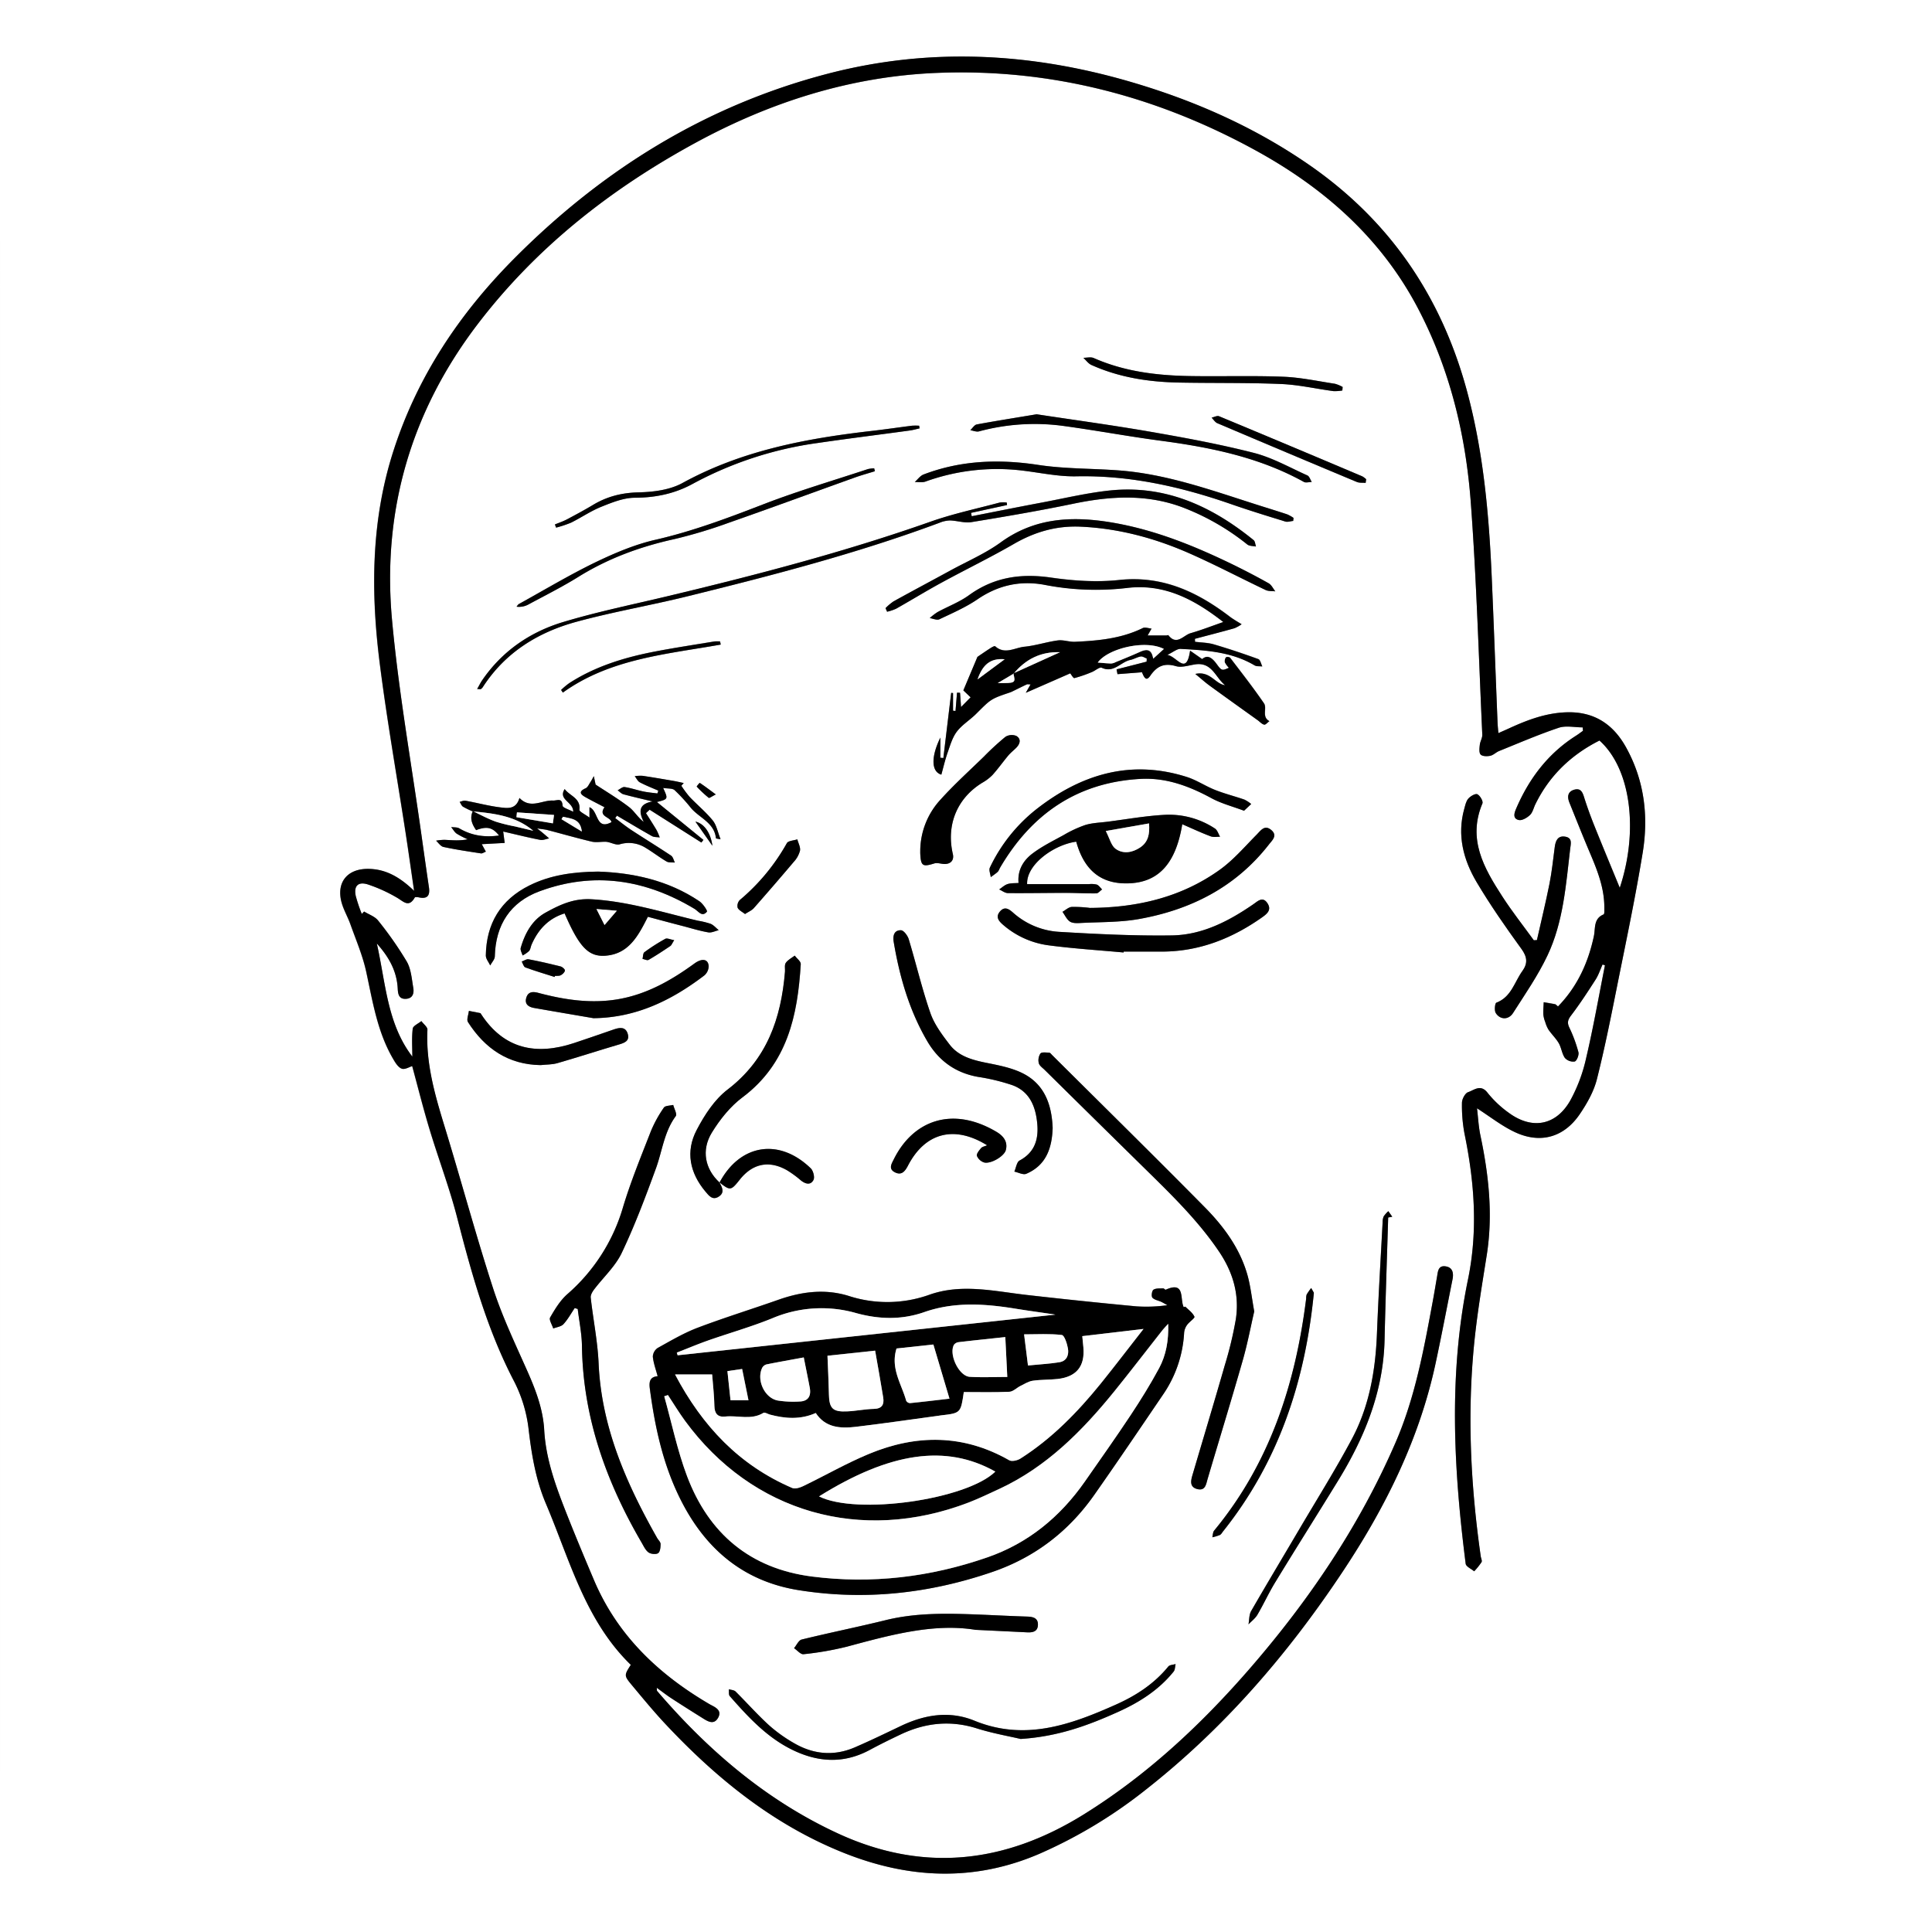 <svg id="Ebene_1" data-name="Ebene 1" xmlns="http://www.w3.org/2000/svg" viewBox="0 0 960 960"><rect x="0" y="0" width="960" height="960" fill="#808080" stroke="none"/><defs><style>.cls-1{fill:#fff;}</style></defs><path class="cls-1" d="M-236.39-350.85h960v960h-960Q-236.38,129.15-236.39-350.85ZM121.15,236.74c-7.12-6.58-9.21-16-3.78-24.81,4-6.53,9.14-13,15.21-17.5,22.32-16.75,27.39-40.63,28.94-66.18.08-1.35-2-2.82-3-4.23-1.52,1.18-3.4,2.11-4.44,3.62-.73,1.06-.28,2.91-.4,4.4-1.93,23.24-9,43.64-28.6,58.6-6.46,4.92-11.41,12.6-15.26,20-5.6,10.7-3.46,21.34,4.37,30.65,1.72,2.05,3.51,4.51,6.61,2.46s1.64-4.59.35-7c5.34,4.17,5.68,4.13,10.08-1.41,6.35-8,14.56-9.72,23.44-4.66a51,51,0,0,1,6.85,5c2.27,1.85,4.87,2.59,6.32-.16.72-1.36-.11-4.59-1.37-5.8C150.76,214.48,131.35,217.61,121.15,236.74ZM-1.43,52.2c-1.69,3.58-.34,6.55,1.62,9.44,5.38-2,8.15-1.41,11.39,2.67-7.14,1-13.6.06-19.71-3.52-1.11-.65-2.7-.47-4.08-.68.91,1.12,1.64,2.5,2.77,3.29A42.32,42.32,0,0,0-4,66.21c-4.07.83-7.77.45-11.49.26a26.46,26.46,0,0,0-4.22.42C-18.53,68-17.44,69.73-16,70c6.17,1.31,12.42,2.22,18.66,3.18.65.1,1.41-.48,2.43-.86L3,68.62,14.39,68l-.75-5.64c6.5,1.5,12.43,3,18.41,4.15,1.37.27,2.94-.47,4.42-.74-1.06-.91-2.11-1.82-3.18-2.72-.52-.45-1.08-.86-2.82-2.25,2.73.43,4,.51,5.22.83,7.31,1.91,14.58,4,21.93,5.74,2.09.49,4.4.07,6.61.07,2.44-.07,5.22,1.86,7.31,1.28a15.63,15.63,0,0,1,12.85,1.71c3.57,2.14,6.88,4.72,10.46,6.82,1.1.65,2.73.38,4.12.54-.61-1.18-.92-2.81-1.89-3.46C90.57,70,83.89,65.87,77.34,61.59c-2.77-1.82-5.36-3.93-8-5.91l.84-1.24c5.79,3.4,11.54,6.87,17.4,10.16,1.08.6,2.57.46,3.87.67a30.39,30.39,0,0,0-1.57-3.65c-1.69-2.85-3.5-5.63-5.26-8.43l1.81-1.7,25.73,16.34,1-1.3L90,47.7c5.65-1.45,5.65-1.45,3.09-7,2.39.4,4.61.12,5.71,1.1a84.88,84.88,0,0,1,8.1,8.83c4.2,5,11.67,7.31,12.45,15.14a15,15,0,0,0,2.28.4c-1.43-3.58-2-7-3.89-9.31-3.43-4.23-7.72-7.76-11.5-11.72a56.24,56.24,0,0,1-4.1-5.51l1.18-1.37c-1.76-.37-3.5-.78-5.27-1.09-5.08-.87-10.16-1.75-15.26-2.5a18.77,18.77,0,0,0-3.8.19c.83,1,1.46,2.49,2.54,3.06,3,1.57,6.1,2.77,9.17,4.12l-.46,1.4c-2.37-.33-4.76-.53-7.09-1-3.09-.65-6.11-1.72-9.22-2.18-1-.15-2.28,1-3.43,1.61,1,.69,1.85,1.71,2.93,2,4.78,1.29,9.62,2.38,14.44,3.55-6.63,1.2-7.16,4.63-4.4,10.2-3-2.32-4.75-5.46-7.36-7.45C70.73,46,64.86,42.53,59.56,39l-.92-4.21c-.58,1-1.1,2.09-1.75,3.07s-1.28,2.49-2.29,2.94c-4,1.77-2.38,3.19.12,4.57,3,1.69,6.15,3.25,9.23,4.87C60.67,55,67.06,55,67.43,57.68c-7.86,4.25-6.32-5.63-10.92-7.43v5.16c-2.28-1.7-5.11-3-5-3.87.74-5.8-4.81-6.89-7.32-10.31-3.41,5.38,4.37,6.32,4.25,11.29-2.07-1.13-5.21-2-5.28-3-.28-4.19-2.62-2.48-4.84-2.58-5.48-.23-11.12,4.38-16.6-1.29-1.68,5.93-6.1,5.1-9.79,4.65C6.19,49.56.55,48-5.15,47-6,46.83-7,47.35-8,47.56c.55.82.92,1.91,1.67,2.41a41.69,41.69,0,0,0,4.79,2.35Zm-30.07,122C-44,157.83-44.66,138-49.15,118c6.4,7.12,10,14.15,10.4,22.6.13,2.86.78,5.12,4.14,4.89s4-2.83,3.58-5.45c-.77-4.4-1.08-9.23-3.2-13a177.21,177.21,0,0,0-14.2-20.41c-1.62-2.08-4.66-3.06-7-4.55-.38.4-.77.8-1.16,1.19a77.89,77.89,0,0,1-3-8.92c-1.06-5,1.17-7.28,6.06-5.72a75.87,75.87,0,0,1,14.45,6.58c3.24,1.87,5.88,5.17,8.84-.13.18-.31,1.43-.18,2.13,0,4.26.89,5.46-1.07,4.89-5C-24.55,81.34-25.78,72.6-27,63.86-32,28.24-38.35-7.26-41.61-43c-4.93-54.24,9.55-103.65,42.86-147.13,29.07-38,65.86-66.77,107.55-89.52,37.5-20.46,77.51-33.21,120.38-34.95,56.31-2.27,109.08,11.51,158.29,38.48,33.91,18.58,62.23,43.41,80.59,78.26,15.95,30.29,23.87,63,26.38,96.73,2.85,38.37,3.95,76.87,5.71,115.31.08,1.67-1,3.35-1.23,5.07s-.47,3.93.42,4.86,3.25.92,4.82.6,2.83-1.74,4.36-2.36c9.84-4,19.58-8.19,29.62-11.55,3.58-1.19,7.9-.19,11.88-.19l.17,1.7c-1.17.83-2.3,1.71-3.51,2.47C532.84,23.54,523.4,36,517,50.87c-1,2.24-1.84,5,1.33,5.69,1.64.35,4.12-1.14,5.54-2.51s1.78-3.52,2.66-5.31c7-14.28,17.83-24.62,31.86-31.68,16,14.33,19.32,45.47,10.08,73.18-4-9.78-8.34-20.16-12.53-30.58-1.86-4.64-3.58-9.33-5.09-14.09-.84-2.65-1.8-5-5-4.07s-3.53,3.61-2.39,6.44c3.23,8,6.4,16.08,9.78,24,3.86,9.08,7.63,18.15,7.56,28.26,0,1.14.13,3.08-.37,3.28-5.07,2.09-4,6.88-4.81,10.71-2.79,13.29-8.23,25.14-17.83,35-.71-.54-1-1-1.47-1.1-1.87-.4-3.76-.7-5.64-1-.07,2-.28,4.1-.18,6.15a13.62,13.62,0,0,0,.92,3.64,15.84,15.84,0,0,0,1.66,3.89c1.59,2.3,3.7,4.27,5.08,6.68s1.56,5.22,3.05,7.33a5.57,5.57,0,0,0,4.89,1.77c1-.32,2.19-3.25,1.83-4.62a69.65,69.65,0,0,0-4.53-12.15c-1.21-2.52-.73-4,.91-6.11C548.61,148,552.52,142,556.37,136c1.49-2.33,2.37-5.05,3.52-7.59l1.19.41c-3.05,15.32-5.74,30.74-9.31,45.94a79.47,79.47,0,0,1-8,21.37c-7.15,12.41-19,14.43-30.54,5.93a52.42,52.42,0,0,1-10.48-9.9c-3.43-4.47-6.69-1.3-9.65-.32-1.5.49-3.06,3.45-3.07,5.3a75,75,0,0,0,1.28,15.41c4.94,24.05,6.74,48.06,1.71,72.4-9.7,47-7.12,94.13-1.14,141.25.18,1.4,2.76,2.5,4.22,3.73a35.15,35.15,0,0,0,3.66-4.56c.39-.66-.26-1.91-.4-2.9-5.07-35.43-6.8-71-3.17-106.63,1.47-14.4,3.89-28.72,6.15-43,3.17-20.1,1-39.85-3.15-59.54-.93-4.38-1.13-8.91-1.68-13.44,6.51,4.19,12,8.54,18.22,11.55,12.88,6.28,24.86,3.12,32.86-8.67,3.6-5.31,7-11.25,8.5-17.38,4.11-16.28,7.34-32.8,10.64-49.27C572,115,576.41,94,579.85,72.79c2.94-18.15.83-35.9-8.31-52.34C565.06,8.8,555.47,2.61,541.84,3.09c-10.07.35-19.21,3.75-28.18,7.88-1.72.79-3.45,1.54-5.53,2.46-.18-2.26-.35-3.74-.41-5.23-1-24.31-1.85-48.62-2.92-72.92-1.38-31-4.15-61.82-12.3-91.93-12.64-46.66-38.16-84.28-78-112C387-287.72,356.76-301,324.71-310.34c-49.64-14.4-99.66-17-150-3.8-60.74,15.89-112,47.85-156,92.18-26.9,27.13-47.64,58.17-59.52,94.76-11.33,34.86-11.47,70.57-6.9,106.37,3.58,28.08,8.52,56,12.83,84,1.4,9.13,2.68,18.27,4.2,28.7-7.17-7-14.3-11-23.09-10.94-10.18,0-15.53,6.76-13,16.48,1,3.82,3.12,7.33,4.45,11.08,2.77,7.78,6.08,15.47,7.83,23.49,3.26,15,5.59,30.18,13.56,43.66,1,1.78,2.43,4,4.15,4.57,1.52.54,3.73-.87,5.15-1.28,2.81,10.32,5.42,20.8,8.54,31.12,4.48,14.81,10,29.34,13.89,44.3,7.2,28,14.87,55.61,28.37,81.41a69.68,69.68,0,0,1,7.11,23.72c1.5,12.68,3.57,25.05,8.57,36.82,11.85,27.91,19.48,58,42.19,80.11-3.33,5.22-3.43,5.32.58,10.14,5.44,6.52,10.85,13.1,16.65,19.29,25.2,26.88,53.38,49.77,87.92,63.72,32.58,13.16,65.35,14.84,98.17.61a238.76,238.76,0,0,0,52.49-31.67c38.79-30.44,70.53-67.23,97.77-108.18,21.32-32.05,38.23-66,46.34-103.85,3-13.84,5.61-27.75,8.39-41.63.62-3.13.17-6-3.53-6.45s-3.71,2.54-4.14,5c-.71,4.1-1.38,8.21-2.14,12.3-4.44,23.93-8.79,47.93-18.56,70.39C439.16,407.22,414.27,444,385,477.78c-24.32,28.07-51.26,53.3-83,73-39.19,24.34-79.86,29-122.35,9.27-35.44-16.44-64.34-41.23-89.55-70.65-.2-.25-.1-.76-.19-1.61,2.69,1.94,4.9,3.69,7.26,5.22,5.31,3.45,10.67,6.81,16,10.17,2.54,1.59,5.34,3,7.26-.55,1.79-3.25-.71-4.81-3.22-6.1-.45-.23-.88-.47-1.32-.72-25.2-14.78-45.54-34.1-57.16-61.49-4.87-11.5-9.69-23-14.25-34.64-5-12.89-9.71-25.92-10.49-39.95-.58-10.33-4.17-19.76-8.31-29.13-6-13.53-12.42-27-17-41-8.68-26.74-16-53.93-24.23-80.82-4.8-15.67-9.31-31.28-8.49-47.95.07-1.38-2-2.87-3-4.31-1.51,1.25-4.13,2.36-4.3,3.77C-31.85,164.86-31.5,169.53-31.5,174.17ZM352.6,298.42l-.91.19c-.05-.15-.1-.31-.16-.46-1.6-4.11.76-12.44-8.73-8.17-.25.12-.84-.7-1.25-.68-1.65.09-3.6-.13-4.84.68-.78.52-1.15,3.21-.53,3.94,1,1.13,2.93,1.39,4.44,2.09,1,.49,2,1.1,3,1.66a74.35,74.35,0,0,1-15.44.57q-27.36-2.6-54.68-5.69c-16-1.84-32.06-5.71-48-.12a62.08,62.08,0,0,1-40.2.64c-11.79-3.66-23.35-2.18-34.81,1.85-13.35,4.71-26.9,8.87-40.12,13.9-6.94,2.63-13.43,6.48-20,10.1a5.51,5.51,0,0,0-2.42,4.3c.31,3.21,1.49,6.33,2.39,9.74-3.8.3-4.32,2.72-3.9,6C89,358.06,93,376.72,101.7,394.1c12.3,24.65,31.31,40.85,59,45.23,32.72,5.18,64.73,1.63,96-9.1,21-7.21,37.84-20.12,50.57-38.22,11.59-16.49,22.87-33.2,34.2-49.87A59.93,59.93,0,0,0,352,311.3a7.84,7.84,0,0,1,1.48-3.82c1.1-1.53,3.94-3.41,3.64-4.07C356.24,301.46,354.19,300,352.6,298.42Zm-79.27-305,22.14-9.71c.43.52,1.5,2.5,2.06,2.36a65.68,65.68,0,0,0,8.68-3c1.69-.67,3.83-2.63,4.89-2.14,6,2.81,9.42-2.88,14.19-3.87,1.77-.36,3.41-1.42,5.18-1.72.92-.16,2,.64,3,1l-.06,1.57-14.93,3.83.45,2.38,12.19-.94c1.39,3.64,2.44,4.17,4.18,1.63,3.22-4.69,6.9-6.36,12.68-4.67,2.86.84,6.37-.4,9.56-.88,8.45-1.27,10.11,6.66,14.88,10.35-5-.59-7.35-7.21-14.81-5.6,3.05,2.52,5,4.26,7.05,5.77,7.95,5.78,15.95,11.48,23.93,17.21,1.08.77,2.05,2,3.24,2.21.7.16,1.71-1.11,2.59-1.74-4-2.07-1-6.41-2.7-8.85C386.4-9.2,380.59-16.61,374.88-24.1a2.2,2.2,0,0,0-2-.22,3.2,3.2,0,0,0-.59,2.49,11.21,11.21,0,0,0,2,2.75c-3.3,1.45-3.54,1.63-5.94-1.68s-4.6-5-7.34-2.64l-6-4.19c-1.86,12.76-6.5,2.84-11.31,2.11,2.91-1.36,4.83-3.07,6.65-3,12.64.71,25.33,1.45,36.68,8.18,1,.61,2.57.39,3.87.56-.66-1.26-1-3.3-2-3.66-7.3-2.65-14.67-5.13-22.12-7.32-3-.87-6.2-.88-9.31-1.28,0-.49,0-1-.08-1.47,6.54-1.74,13.1-3.41,19.62-5.25a17.28,17.28,0,0,0,3.6-2c-1.09-.65-2.19-1.29-3.27-2-.77-.48-1.55-1-2.28-1.52-16.3-12.52-33.7-20.78-55.3-18.47-11.11,1.19-22.66.43-33.77-1.18-14.95-2.17-28.35-.29-40.79,8.7-4.79,3.46-10.52,5.61-15.76,8.48a29.1,29.1,0,0,0-3.79,2.93c1.62.24,3.57,1.17,4.8.59,6.44-3.06,13.08-5.94,18.94-9.93,10.24-7,21.15-9.42,33.22-7.2a132.73,132.73,0,0,0,40.8,1.6c18.83-2.38,33.8,5.73,48.14,16.89-5.67,2-10.89,4-16.26,5.56-3.54,1-6.88,6.36-11.06,1-.1-.13-.62.12-.94.12h-9.33c.51-.91,1.22-2.15,1.92-3.4-1.46-.12-3.21-.83-4.33-.28-10.65,5.25-22.12,6.31-33.69,6.83-2.83.13-5.77-1-8.54-.68-5.58.75-11,2.59-16.62,3.14-4.76.47-9.74,4.07-14.54-.25-.29-.27-1.75.57-2.54,1.09-2.46,1.59-4.87,3.27-6.24,4.2l-7,16.64,3.61,3.45L241.15.47c-.2-2.82-.35-4.95-.5-7.08l-1.5-.06-.75,9.1-1.23-.13V-6.55l-.92-.08q-2,16.18-3.89,32.38l-1.5-.16v-10c-4.72,9.71-4.47,16.91.5,18.4,1-3.67,1.87-7.39,3.13-11s2.35-7.45,4.57-10.39C241.61,9.3,245.45,7,248.5,4c7.43-7.35,7.19-7.47,16.76-10.67a10.41,10.41,0,0,0,1.39-.57c2.39-1.16,4.76-2.36,7.17-3.49.38-.18.91,0,1.88,0C275-9.58,274.53-8.72,273.33-6.61Zm113.5,307.4c-1.22-6.78-1.79-12.44-3.3-17.85-3.72-13.36-11.77-24.3-21.3-33.95-25.05-25.36-50.47-50.36-75.74-75.51-.47-.47-1-1.22-1.51-1.25-1.51-.08-3.7-.42-4.39.4a6.1,6.1,0,0,0-.81,4.77c.31,1.28,1.83,2.29,2.89,3.34q24.74,24.4,49.5,48.76c13.3,13.08,26.73,26,37.24,41.64,6.9,10.26,10.16,21.43,8.26,33.63a187.13,187.13,0,0,1-5.47,22.77c-5.23,18.23-10.71,36.39-16.07,54.59-.84,2.85-1.46,6,2.41,6.92,4,1,4.34-2.38,5.15-5.12,5.8-19.62,11.82-39.19,17.44-58.87C383.5,316.79,385.09,308.3,386.83,300.79ZM49.18,299.12l1.49.46c.73,6.1,2,12.18,2.1,18.29.5,35.49,12,67.57,29.66,97.82,1,1.72,1.9,3.75,3.42,4.85,1.16.84,3.66,1.11,4.75.39s1.26-3,1.24-4.57c0-1-1.14-2-1.72-3-15.29-27-27.66-55-29.07-86.75-.48-10.92-2.71-21.76-3.92-32.67-.15-1.28.78-2.91,1.64-4,4.6-6.09,10.56-11.48,13.76-18.21,6.49-13.62,11.83-27.82,17-42,3.17-8.7,4.09-18.19,9.87-26,.73-1-.8-3.65-1.28-5.54-1.6.41-4,.31-4.65,1.34A61.1,61.1,0,0,0,87,211.25c-4.88,12.53-10,25-13.88,37.87a90.91,90.91,0,0,1-27.65,43.1c-3.52,3.11-6.13,7.43-8.52,11.56-.66,1.15,1,3.61,1.54,5.47,1.73-.68,3.94-.92,5.08-2.15C45.78,304.74,47.35,301.81,49.18,299.12ZM351.07,58.71c5,2.17,9.49,4.25,14.09,6,1.38.53,3.1.16,4.66.2-.83-1.39-1.33-3.29-2.55-4.08a41.34,41.34,0,0,0-25.15-6.79c-9.42.52-18.78,2.2-28.16,3.4-3.74.48-7.6.57-11.16,1.66a59,59,0,0,0-10.73,5c-5.22,2.86-10.64,5.53-15.37,9.09-4.57,3.43-7.59,8.27-7,14.7-1.89.16-3.79,0-5.48.56-1.51.49-2.77,1.73-4.15,2.65,1.44.63,2.87,1.79,4.31,1.81,9.64.09,19.29-.1,28.93-.1,5,0,10,.32,15,.24,1,0,1.93-1.26,2.9-1.94-.86-.83-1.58-2-2.61-2.41a11.53,11.53,0,0,0-4-.23H274c-.44-9.8,13.43-19.64,24.4-21.1,4.05,14.64,12.82,21.4,26.76,20.67C339.45,87.29,347.9,78.08,351.07,58.71ZM527.3,116.27l-1.56.09c-5.25-7.25-10.82-14.3-15.67-21.81-9.09-14-17.35-28.41-9.86-46.17.45-1.08-1.18-3.91-2.51-4.57-1-.48-3.44,1-4.51,2.18s-1.5,3.3-2,5.06c-3.66,13.09-.45,25.3,6.15,36.44,6.78,11.43,14.44,22.38,22.24,33.15,2.91,4,3.24,7.2.48,11-4,5.49-5.49,12.93-12.93,15.74-.7.27-1.08,3.9-.3,5.13,2.18,3.42,6.36,3.48,8.6,0,6-9.37,12.38-18.61,17.11-28.61,7.88-16.65,9.16-35,11.28-53,.3-2.52,1.18-5.35-2.38-6-3.72-.66-4.86,1.91-5.28,5.07-.81,6.11-1.44,12.26-2.63,18.3C531.67,97.63,529.4,106.94,527.3,116.27ZM264-99.9l-.19-1.21a14.17,14.17,0,0,0-3.51,0C248.75-98,237-95.46,225.72-91.5c-42.79,15-86.59,26.44-130.65,37-17.31,4.13-34.79,7.71-51.81,12.83C26.81-36.76,13-27.2,3.1-12.71,2.26-11.48,1.61-10.13.66-8.48c1.23.06,1.61.19,1.83.06a3.55,3.55,0,0,0,1-1C14.6-26.61,30.9-36.66,50-41.88,68.13-46.82,86.72-50,105-54.5c42.35-10.44,84.58-21.37,125.54-36.61a14.59,14.59,0,0,1,5.19-1.13c3.55.1,7.22,1.39,10.61.83,16.91-2.77,33.81-5.65,50.58-9.13,18.26-3.8,36.24-4.94,54.13,1.71A119.16,119.16,0,0,1,383.4-80.3c1.05.82,2.84.71,4.28,1-.37-1.08-.42-2.58-1.18-3.2-20.72-16.84-43.78-27.46-71.16-24.69-11.39,1.16-22.63,3.85-33.9,6-11.67,2.19-23.31,4.54-35,6.83-.11-.56-.23-1.12-.35-1.68Zm22.66,309.47c-.47-11.77-4.17-22.08-15.56-27.44-5.47-2.57-11.68-3.72-17.68-4.93-6.85-1.39-13.51-3.25-17.9-8.94-3.72-4.84-7.61-10-9.58-15.64-4.19-12.05-7.09-24.54-10.79-36.77-.54-1.79-2.51-4.42-3.88-4.46-3.36-.09-4.11,2.68-3.6,5.72,2.91,17.36,7.74,34.09,16.67,49.38,5.67,9.7,14,15.8,25.27,17.76a100.3,100.3,0,0,1,16.94,4.08c8.82,3.19,11.74,10.86,12.48,19.39.66,7.59-1.3,14.1-8.79,18.08-1.44.77-1.77,3.62-2.61,5.52,2,.41,4.38,1.74,5.92,1.08C283.47,228.17,286.35,219.61,286.67,209.57ZM85.53,104.7c6,1.61,12,3.21,17.91,4.77,4,1,8,2.26,12.11,3,1.62.27,3.44-.69,5.17-1.09-1.32-1.07-2.48-2.5-4-3.15a39.19,39.19,0,0,0-6.28-1.54C92.92,102.49,75.76,97,57.47,96c-8.92-.51-15.81,2.8-22.75,6.63-6.67,3.68-10.27,10.29-12.36,17.52-.32,1.08.58,2.51.92,3.78a14.56,14.56,0,0,0,3.22-2.21c.71-.83.8-2.16,1.27-3.23C31,111,36.14,105.48,44.16,103c7.25,16.67,11.84,21.72,20.46,21C76.05,123.09,80.74,114.21,85.53,104.7Zm236.39,17.73L322,122c6.5,0,13,0,19.48,0,18.32-.16,34.47-6.6,49.24-17,2.41-1.7,4.85-3.63,2.76-6.92-2.4-3.77-4.89-1.1-7.12.42-12.27,8.41-25.44,15.25-40.5,15.46-18.45.26-36.93-.65-55.36-1.74a37.78,37.78,0,0,1-23.25-9.36c-2.14-1.92-4.32-3.64-6.76-.77s-.42,4.89,1.71,6.73a43.12,43.12,0,0,0,23,10.13C297.37,120.53,309.67,121.31,321.92,122.43Zm-51.15,390.8c18.8-1.19,33.74-6.84,48.35-13.42,10.56-4.75,20.28-10.87,27.67-20.06.74-.92.66-2.49,1-3.76-1.24.39-2.95.39-3.64,1.23-7,8.62-16.09,14.48-26.05,18.93-22.53,10.05-45.26,18.23-70.25,8-12.51-5.12-24.85-3-36.77,2.7-7.51,3.59-15,7.22-22.65,10.52-10.35,4.48-20.57,3.55-30.22-2.06a73,73,0,0,1-12.56-9c-5.76-5.27-11-11.16-16.52-16.67-.75-.74-2.2-.77-3.33-1.13.13,1.16-.18,2.7.45,3.41,8.82,10,17.83,19.88,29.95,26.12,13.11,6.75,26.31,7.81,39.68.59,5-2.69,10.07-5.18,15.18-7.61,12.22-5.82,24.7-7.21,37.87-3.08C256.79,510.44,265,511.87,270.77,513.23ZM248.3,459c9.9.48,17.72.84,25.54,1.24,2.75.15,5.31-.29,5.47-3.57.18-3.56-2.39-4.17-5.4-4.26-8-.24-16-.67-24-1-15.49-.6-30.94-1-46.21,2.77-13.87,3.41-27.89,6.24-41.77,9.64-1.52.38-2.54,2.81-3.79,4.29,1.58,1.06,3.29,3.17,4.71,3a155.2,155.2,0,0,0,21.59-3.76C206.1,461.54,227.64,455.63,248.3,459Zm56.85-358.72a62.3,62.3,0,0,0-9-.49c-1.59.11-3.08,1.58-4.62,2.43,1.21,1.66,2.11,3.79,3.72,4.85,1.36.89,3.55.8,5.35.7,9.62-.51,19.38-.28,28.8-1.94,25.86-4.58,48.19-15.89,64.69-37,1.65-2.12,4.45-4.51,1.17-7.23s-5.12.17-7.3,2.37c-5.94,6-11.54,12.59-18.34,17.45C350.61,95,328.79,100.15,305.15,100.29ZM453.39,254.12l2-.36L453.44,251a14.08,14.08,0,0,0-2.31,2.6,7.24,7.24,0,0,0-.53,2.93c-1,18.44-2.1,36.88-2.82,55.33s-3.82,36.23-12.55,52.51c-8,14.94-17,29.36-25.63,44-8.1,13.76-16.34,27.45-24.31,41.29-1.07,1.86-.93,4.41-1.34,6.65,1.49-1.58,3.35-2.94,4.42-4.76,3.12-5.31,5.68-10.95,8.89-16.19,10.25-16.77,20.75-33.37,31-50.11C441.56,363.64,451,340.78,451.59,315,452.06,294.68,452.78,274.4,453.39,254.12ZM220.88,71.8c0,.5,0,1,0,1.5.33,6.18,1.19,6.7,7,4.88,1.29-.4,2.88.09,4.32.24,3.57.38,5.61-1.65,4.87-4.88-3.35-14.58,2.14-27.8,14.61-35.44a22.89,22.89,0,0,0,5.09-3.87c2.78-3.09,5.19-6.5,7.86-9.69,1.17-1.39,2.65-2.52,3.93-3.82,1.92-1.94,2.58-4.38.07-5.88a6,6,0,0,0-5.43.43A132.53,132.53,0,0,0,252.61,25c-7.25,7.07-14.8,13.87-21.57,21.38A37.83,37.83,0,0,0,220.88,71.8ZM203.63-48.67l.81,1.77a23.58,23.58,0,0,0,4.48-1.5c7.52-4.24,14.88-8.77,22.46-12.89,12-6.53,24.25-12.48,36.05-19.29,10.41-6,21.2-9.15,33.29-8.58,18.91.88,36.82,5.71,54,13.28,12.78,5.64,25.16,12.17,37.78,18.17,1.41.67,3.22.48,4.84.69-1.08-1.35-1.89-3.17-3.29-4-5.35-3.05-10.83-5.87-16.35-8.58-19.94-9.79-40.36-18.16-62.47-21.76-19.33-3.15-37.63-2.18-54.36,10-7.61,5.53-16.47,9.33-24.79,13.86-9.48,5.17-19,10.23-28.46,15.46A25.6,25.6,0,0,0,203.63-48.67ZM58.5,155.08c21.26-.21,38.9-8.92,55.13-21.29a6.2,6.2,0,0,0,2.11-4.57c-.21-3.57-3.27-4.09-7.09-1.31-11.54,8.4-23.78,15.35-38.07,17.76-13.39,2.26-26.51.27-39.48-3.18-2.68-.71-5.18-.64-6,2.51s1.29,4.54,4,5C38.89,151.74,48.7,153.4,58.5,155.08ZM406.19-92l.19-1.5a18.28,18.28,0,0,0-3.16-1.77c-5.21-1.73-10.47-3.32-15.7-5-22.35-7.14-44.5-15.11-68.16-16.85-13.28-1-26.71-.74-39.82-2.72-19.55-3-38.49-2.3-57,4.76-1.69.65-2.93,2.48-4.38,3.75,1.78,0,3.72.34,5.32-.23a104.72,104.72,0,0,1,47.7-5.52c9.09,1.05,18.21,3.1,27.28,2.91,26.59-.55,51.88,5.14,76.75,13.77,8.95,3.12,18,5.91,27.09,8.7C403.44-91.38,404.88-91.92,406.19-92ZM381.77,52l3.58-3.36a16.92,16.92,0,0,0-3.39-2.2c-4.83-1.67-9.82-2.92-14.57-4.8s-9.17-4.88-14-6.43c-27.89-8.85-52.5-1.37-74.76,16a81.27,81.27,0,0,0-23.14,29.06c-.58,1.21.27,3.11.46,4.7,1.18-.89,2.41-1.71,3.51-2.68a7.07,7.07,0,0,0,.95-1.74c15.69-26.91,38.5-42.71,70.1-44.4,12.69-.67,24.12,3.67,35.17,9.63C370.54,48.43,376.09,49.85,381.77,52ZM32.27,178.39c2.81-.31,5.72-.21,8.39-1,10.2-2.94,20.29-6.26,30.47-9.23,2.86-.84,5.4-1.8,4.42-5.24-1.06-3.72-4-3.24-6.94-2.25-6.6,2.26-13.18,4.59-19.81,6.77C30,173.65,14,170.5,2.6,153c-.09-.14-.17-.37-.29-.39-1.89-.39-3.8-.75-5.7-1.12-.2,1.88-1.27,4.32-.47,5.56C4.55,170.13,16.1,178.16,32.27,178.39ZM278.71-145c-10.46,1.73-20.12,3.25-29.74,5-1.22.23-2.17,1.88-3.24,2.87,1.44.22,3,.93,4.32.58a106.1,106.1,0,0,1,42.1-2.68c16.15,2.21,32.2,5.21,48.36,7.35,24.73,3.29,48.91,8.21,71,20.47,1,.55,2.56,0,3.87,0-.71-1.11-1.16-2.79-2.16-3.24-8.79-3.94-17.38-8.84-26.6-11.2-17-4.35-34.4-7.53-51.74-10.56C316.1-139.61,297.15-142.16,278.71-145ZM60.87,82.24C48.17,82.38,37,84,26.68,89.12,12.33,96.27,5.26,108.06,5,123.94c0,1.63,1.42,3.28,2.18,4.92.8-1.51,2.26-3,2.29-4.53.4-15.7,7.76-27,22.3-32.34,26.91-9.92,52.6-5.83,76.93,8.74,1.93,1.14,3.71,4.34,6.17,1.4.36-.42-2-4-3.74-5.16C95.59,86.5,78,82.83,60.87,82.24Zm193.23,136c-1.21.53-2.39.7-3,1.38-1,1.15-2.42,2.93-2.08,3.9a5.82,5.82,0,0,0,3.7,3.29c3.42.7,9.86-3.22,10.65-6.17,1.16-4.33-1.44-7.19-4.64-9.09-22.08-13.06-41.52-5.53-51,13.62-1.09,2.2-2.76,4.81.49,6.47s5-.39,6.53-3.28C223.27,212,237.77,208.11,254.1,218.24Zm162.37,73.29-1.32-2.34a34.85,34.85,0,0,0-2.24,3.21,5.67,5.67,0,0,0-.25,2c-5.3,42.38-18,81.8-45.72,115.32-.67.81-.63,2.21-.92,3.33a22.51,22.51,0,0,0,3.71-1.14c.69-.33,1.13-1.19,1.64-1.84C398.73,375.75,412.09,336.06,416.47,291.53Zm14.15-448.35c.05-.58.09-1.16.14-1.74a17.12,17.12,0,0,0-3.81-1.59c-8.54-1.3-17.07-3.16-25.66-3.5-15.46-.6-31-.08-46.44-.34-16.4-.28-32.53-2.22-47.77-8.95-1.45-.64-3.43-.11-5.16-.12,1.32,1.21,2.45,2.86,4,3.56,13.74,6.18,28.33,8.44,43.25,8.74,17,.34,34,0,50.92.72,8.75.36,17.43,2.38,26.15,3.54A21,21,0,0,0,430.62-156.82ZM198.32-116.7c-.1-.48-.2-1-.31-1.44a16,16,0,0,0-3.12.38c-17.38,5.75-35,10.91-52,17.51-17.57,6.79-35,13.37-53.5,17.6-10.42,2.39-20.56,6.71-30.24,11.38C46.25-65,34-57.65,21.43-50.72c-.49.27-.79.88-1.18,1.33a9.72,9.72,0,0,0,6-1.16c8.35-4.5,16.86-8.77,24.9-13.77C66-73.49,81.9-79.28,98.81-83A243.35,243.35,0,0,0,126-91.2c20.73-7.24,41.34-14.84,62-22.24C191.41-114.66,194.89-115.62,198.32-116.7Zm-159,26.45.58,1.56a56.38,56.38,0,0,0,7.53-2.52c5.06-2.5,9.79-5.79,15-7.87s11.05-4.43,16.61-4.46c10.3,0,19.85-2,28.77-6.92a182.58,182.58,0,0,1,61.81-20.25c15.31-2.23,30.67-4.14,46-6.24,1.65-.22,3.25-.7,4.88-1.06l-.21-1.32a29.84,29.84,0,0,0-3.54,0c-6.6.83-13.18,1.81-19.8,2.57-32.73,3.76-64.75,9.7-94.19,25.88-6.23,3.43-14.34,4.48-21.62,4.66-8.33.19-15.71,2-22.74,6.16-4.27,2.57-8.67,4.93-13.08,7.26C43.43-91.77,41.35-91.08,39.34-90.25Zm94.47,193.58c1.72-1.13,3.36-1.78,4.4-3Q148.21,89,158,77.44a13.12,13.12,0,0,0,3.15-5.59c.31-1.74-.83-3.74-1.32-5.63-1.79.6-4.53.68-5.21,1.9A101.7,101.7,0,0,1,131.2,96.38a4.19,4.19,0,0,0-1.06,3.8C130.73,101.47,132.45,102.23,133.81,103.33ZM442.19-110.91c.08-.6.17-1.21.26-1.81a9.87,9.87,0,0,0-1.92-1.43Q405-129.16,369.35-144c-1-.4-2.45.44-3.7.7.94.94,1.72,2.28,2.85,2.76q34.61,14.7,69.3,29.19C439.11-110.84,440.72-111,442.19-110.91ZM121.73-30.56l-.32-1.6a18.29,18.29,0,0,0-2.77,0c-9.83,1.63-19.7,3.11-29.48,5-15.1,2.9-29.69,7.31-42.75,15.76a38.26,38.26,0,0,0-4,3.35l.87,1.35C66.73-23.53,94.63-25.74,121.73-30.56ZM39.19,134.6l.21-.56c1-.09,2.12.09,2.92-.35s1.94-1.52,2-2.36c0-.64-1.3-1.75-2.2-2-5.25-1.32-10.54-2.54-15.86-3.54-1-.19-2.25.73-3.39,1.13.58,1,.95,2.59,1.78,2.9C29.42,131.6,34.33,133.05,39.19,134.6Zm59.43-18.29c-1.92-.33-3.53-1.15-4.42-.66a93.18,93.18,0,0,0-10.38,6.64c-.73.54-.65,2.19-.94,3.33,1,.19,2.31.88,3,.49,3.7-2.14,7.27-4.5,10.82-6.89C97.28,118.82,97.56,118,98.62,116.31Zm20.66-72.4c-3.55-2.64-5.71-4.27-8-5.77A10.4,10.4,0,0,0,109.8,40a59.59,59.59,0,0,0,6,5.6C116.08,45.84,117.38,44.85,119.28,43.91ZM117.6,69.4c-.91-6.74-4.34-11.12-8.44-12C112.11,61.62,114.85,65.51,117.6,69.4Z" transform="translate(236.39 350.85)"/><path d="M-31.5,174.17c0-4.64-.35-9.31.21-13.88.17-1.41,2.79-2.52,4.3-3.77,1,1.44,3.07,2.93,3,4.31-.82,16.67,3.69,32.28,8.49,47.95C-7.26,235.67.05,262.86,8.73,289.6c4.55,14,11,27.48,17,41,4.14,9.37,7.73,18.8,8.31,29.13.78,14,5.44,27.06,10.49,39.95,4.56,11.62,9.38,23.14,14.25,34.64,11.62,27.39,32,46.71,57.16,61.49.44.25.87.49,1.32.72,2.51,1.29,5,2.85,3.22,6.1-1.92,3.52-4.72,2.14-7.26.55-5.37-3.36-10.73-6.72-16-10.17-2.36-1.53-4.57-3.28-7.26-5.22.09.85,0,1.36.19,1.61,25.21,29.42,54.11,54.21,89.55,70.65,42.49,19.72,83.16,15.07,122.35-9.27,31.75-19.71,58.69-44.94,83-73C414.27,444,439.16,407.22,457,366.07c9.77-22.46,14.12-46.46,18.56-70.39.76-4.09,1.43-8.2,2.14-12.3.43-2.48.58-5.49,4.14-5s4.15,3.32,3.53,6.45c-2.78,13.88-5.43,27.79-8.39,41.63-8.11,37.87-25,71.8-46.34,103.85-27.24,40.95-59,77.74-97.77,108.18a238.76,238.76,0,0,1-52.49,31.67c-32.82,14.23-65.59,12.55-98.17-.61-34.54-13.95-62.72-36.84-87.92-63.72-5.8-6.19-11.21-12.77-16.65-19.29-4-4.82-3.91-4.92-.58-10.14-22.71-22.07-30.34-52.2-42.19-80.11-5-11.77-7.07-24.14-8.57-36.82a69.68,69.68,0,0,0-7.11-23.72c-13.5-25.8-21.17-53.45-28.37-81.41C-13,239.36-18.55,224.83-23,210c-3.12-10.32-5.73-20.8-8.54-31.12-1.42.41-3.63,1.82-5.15,1.28-1.72-.6-3.1-2.79-4.15-4.57-8-13.48-10.3-28.68-13.56-43.66-1.75-8-5.06-15.71-7.83-23.49-1.33-3.75-3.44-7.26-4.45-11.08-2.56-9.72,2.79-16.44,13-16.48,8.79,0,15.92,4,23.09,10.94-1.52-10.43-2.8-19.57-4.2-28.7-4.31-28-9.25-55.89-12.83-84-4.57-35.8-4.43-71.51,6.9-106.37C-28.9-163.79-8.16-194.83,18.74-222c43.93-44.33,95.22-76.29,156-92.18,50.35-13.17,100.37-10.6,150,3.8,32.05,9.29,62.27,22.62,89.78,41.73,39.85,27.68,65.37,65.3,78,112,8.15,30.11,10.92,60.93,12.3,91.93,1.07,24.3,1.95,48.61,2.92,72.92.06,1.49.23,3,.41,5.23,2.08-.92,3.81-1.67,5.53-2.46,9-4.13,18.11-7.53,28.18-7.88,13.63-.48,23.22,5.71,29.7,17.36,9.14,16.44,11.25,34.19,8.31,52.34C576.41,94,572,115,567.76,136.08c-3.3,16.47-6.53,33-10.64,49.27-1.55,6.13-4.9,12.07-8.5,17.38-8,11.79-20,15-32.86,8.67-6.18-3-11.71-7.36-18.22-11.55.55,4.53.75,9.06,1.68,13.44,4.15,19.69,6.32,39.44,3.15,59.54-2.26,14.31-4.68,28.63-6.15,43-3.63,35.65-1.9,71.2,3.17,106.63.14,1,.79,2.24.4,2.9a35.15,35.15,0,0,1-3.66,4.56c-1.46-1.23-4-2.33-4.22-3.73-6-47.12-8.56-94.28,1.14-141.25,5-24.34,3.23-48.35-1.71-72.4a75,75,0,0,1-1.28-15.41c0-1.85,1.57-4.81,3.07-5.3,3-1,6.22-4.15,9.65.32a52.42,52.42,0,0,0,10.48,9.9c11.5,8.5,23.39,6.48,30.54-5.93a79.47,79.47,0,0,0,8-21.37c3.57-15.2,6.26-30.62,9.31-45.94l-1.19-.41c-1.15,2.54-2,5.26-3.52,7.59-3.85,6-7.76,12-12.07,17.67-1.64,2.16-2.12,3.59-.91,6.11A69.65,69.65,0,0,1,547.92,172c.36,1.37-.8,4.3-1.83,4.62a5.57,5.57,0,0,1-4.89-1.77c-1.49-2.11-1.74-5.05-3.05-7.33s-3.49-4.38-5.08-6.68a15.84,15.84,0,0,1-1.66-3.89,13.62,13.62,0,0,1-.92-3.64c-.1-2,.11-4.1.18-6.15,1.88.34,3.77.64,5.64,1,.42.1.76.56,1.47,1.1,9.6-9.88,15-21.73,17.83-35,.8-3.83-.26-8.62,4.81-10.71.5-.2.36-2.14.37-3.28.07-10.11-3.7-19.18-7.56-28.26-3.38-8-6.55-16-9.78-24-1.14-2.83-1-5.48,2.39-6.44s4.19,1.42,5,4.07c1.51,4.76,3.23,9.45,5.09,14.09,4.19,10.42,8.51,20.8,12.53,30.58,9.24-27.71,5.89-58.85-10.08-73.18-14,7.06-24.88,17.4-31.86,31.68-.88,1.79-1.31,4-2.66,5.31s-3.9,2.86-5.54,2.51c-3.17-.67-2.29-3.45-1.33-5.69C523.4,36,532.84,23.54,546.68,14.74c1.21-.76,2.34-1.64,3.51-2.47l-.17-1.7c-4,0-8.3-1-11.88.19-10,3.36-19.78,7.59-29.62,11.55-1.53.62-2.81,2-4.36,2.36s-3.93.33-4.82-.6-.59-3.22-.42-4.86,1.31-3.4,1.23-5.07c-1.76-38.44-2.86-76.94-5.71-115.31-2.51-33.77-10.43-66.44-26.38-96.73-18.36-34.85-46.68-59.68-80.59-78.26-49.21-27-102-40.75-158.29-38.48-42.87,1.74-82.88,14.49-120.38,34.95C67.11-256.94,30.32-228.12,1.25-190.17-32.06-146.69-46.54-97.28-41.61-43-38.35-7.26-32,28.24-27,63.86c1.23,8.74,2.46,17.48,3.74,26.22.57,3.9-.63,5.86-4.89,5-.7-.15-1.95-.28-2.13,0-3,5.3-5.6,2-8.84.13a75.87,75.87,0,0,0-14.45-6.58c-4.89-1.56-7.12.76-6.06,5.72a77.89,77.89,0,0,0,3,8.92c.39-.39.78-.79,1.16-1.19,2.39,1.49,5.43,2.47,7,4.55A177.21,177.21,0,0,1-34.23,127c2.12,3.73,2.43,8.56,3.2,13,.45,2.62-.22,5.23-3.58,5.45s-4-2-4.14-4.89c-.39-8.45-4-15.48-10.4-22.6C-44.66,138-44,157.83-31.5,174.17Z" transform="translate(236.39 350.85)"/><path d="M352.6,298.42c1.59,1.62,3.64,3,4.51,5,.3.66-2.54,2.54-3.64,4.07A7.84,7.84,0,0,0,352,311.3a59.93,59.93,0,0,1-10.49,30.84c-11.33,16.67-22.61,33.38-34.2,49.87-12.73,18.1-29.52,31-50.57,38.22-31.29,10.73-63.3,14.28-96,9.1C133,435,114,418.75,101.7,394.1,93,376.72,89,358.06,86.51,339c-.42-3.28.1-5.7,3.9-6-.9-3.41-2.08-6.53-2.39-9.74a5.51,5.51,0,0,1,2.42-4.3c6.53-3.62,13-7.47,20-10.1,13.22-5,26.77-9.19,40.12-13.9,11.46-4,23-5.51,34.81-1.85a62.08,62.08,0,0,0,40.2-.64c15.93-5.59,32-1.72,48,.12q27.32,3.12,54.68,5.69a74.35,74.35,0,0,0,15.44-.57c-1-.56-2-1.17-3-1.66-1.51-.7-3.48-1-4.44-2.09-.62-.73-.25-3.42.53-3.94,1.24-.81,3.19-.59,4.84-.68.41,0,1,.8,1.25.68,9.49-4.27,7.13,4.06,8.73,8.17.06.15.11.31.16.46ZM95.5,342.35l-1.82.63c3.71,13.25,6.5,26.85,11.34,39.68,10.76,28.52,31.34,45.92,62,49.86,29.73,3.81,58.87.32,87.15-9.5,20.33-7.06,36.23-20.14,48.47-37.74,7.61-10.94,15.33-21.81,22.69-32.91,5.05-7.62,9.91-15.41,14.22-23.46,3.44-6.42,4.76-13.58,4.5-22-1.38,1.54-2.17,2.32-2.84,3.17-7.94,10.08-15.73,20.27-23.8,30.24-16.06,19.83-33.79,37.75-57.4,48.69-5,2.31-9.94,4.71-15.06,6.68-53.52,20.56-107.58,5-140.95-40.57C101,351,98.32,346.62,95.5,342.35Zm147-1.49c-1.51,10.45-1.51,10.45-11.28,11.59-.49.06-1,.15-1.48.22-13.61,1.84-27.21,3.84-40.85,5.46-7.63.9-15.1.49-19.91-6.86-7.67,3.4-15.19,2.79-22.74.8-1.11-.3-2.59-1.28-3.25-.88-6.08,3.74-12.69,1.16-19,1.84-3.76.4-5.31-1.5-5.39-5.35-.09-5.27-.73-10.54-1.11-15.57H99.08c13.6,25.78,32,45.16,58.22,56.41,1.43.61,3.8-.13,5.41-.91,10.93-5.29,21.5-11.39,32.69-16,23.57-9.8,47-9.83,69.73,3.14,1.31.75,4.09.1,5.58-.85,15.64-10,28.38-23.09,40-37.4,7.18-8.87,14.09-18,21.14-27l-30.42,3.58c.18,1.75.39,3.7.55,5.65.79,9.31-3.39,14.53-12.73,15.62-4.13.47-8.34.29-12.45.89-2.1.31-4.08,1.59-6.05,2.56s-3.66,2.84-5.55,2.92C257.68,341.06,250.19,340.86,242.53,340.86Zm45.52-38.49c-6.56-1-13.14-1.86-19.69-2.92-15.27-2.49-30.47-3.56-45.44,1.67-11.25,3.94-22.53,3.63-33.91.49a62.48,62.48,0,0,0-41.55,2.56c-10.46,4.27-21.39,7.35-32.07,11.1-5.21,1.83-10.32,4-15.47,6l.41,1.32ZM170.59,392.7c18.62,9.37,73.2,1.7,87.59-12.32C233.66,366.58,205.78,370.75,170.59,392.7Zm4.19-69.89c.27,6.88.58,12.95.71,19,.14,7.09,1.81,8.93,8.92,8.63,4.47-.18,8.91-1.14,13.38-1.24,4.16-.09,5.23-2.22,4.67-5.71-1.23-7.64-2.61-15.26-4-23.23Zm34.31-3.6c-3.11,9.91,2.49,17.64,4.8,26a2.32,2.32,0,0,0,1.89,1.18c6.21-.62,12.4-1.37,19.62-2.21l-8-26.91Zm54-5.68c-8.44.91-15.84,1.66-23.22,2.54a3.36,3.36,0,0,0-2.31,1.34c-2.6,4.9,2.54,15.54,7.87,15.87,5.91.36,11.85.08,18.65.08C263.78,326.3,263.48,320.27,263.14,313.53ZM163,323.65c-6.45,1.19-12.48,2.25-18.48,3.45a3.53,3.53,0,0,0-2.17,1.64c-3,6,1.06,15,7.63,16.31a50.05,50.05,0,0,0,10.89.5c4.29-.12,5.82-2.74,5.09-6.76C165.11,334.06,164.13,329.36,163,323.65Zm111.4,4c5.55-.56,10.66-.83,15.67-1.64,3.64-.59,4.74-3.69,4.18-6.83-.43-2.44-1.75-6.53-3.05-6.69-6-.72-12.14-.32-18.73-.32C273.17,317.65,273.75,322.33,274.41,327.66Zm-142,1.73-7.31,1.06c.54,5.12,1,9.8,1.55,14.49h8.91Z" transform="translate(236.39 350.85)"/><path d="M273.33-6.61c1.2-2.11,1.69-3,2.37-4.18-1,0-1.5-.16-1.88,0-2.41,1.13-4.78,2.33-7.17,3.49a10.41,10.41,0,0,1-1.39.57C255.69-3.51,255.93-3.39,248.5,4c-3.05,3-6.89,5.34-9.44,8.7-2.22,2.94-3.31,6.81-4.57,10.39s-2.1,7.3-3.13,11c-5-1.49-5.22-8.69-.5-18.4v10l1.5.16q1.95-16.2,3.89-32.38l.92.08V2.3l1.23.13.75-9.1,1.5.06c.15,2.13.3,4.26.5,7.08l4.73-4.81-3.61-3.45,7-16.64c1.37-.93,3.78-2.61,6.24-4.2.79-.52,2.25-1.36,2.54-1.09,4.8,4.32,9.78.72,14.54.25,5.59-.55,11-2.39,16.62-3.14,2.77-.37,5.71.81,8.54.68,11.57-.52,23-1.58,33.69-6.83,1.12-.55,2.87.16,4.33.28-.7,1.25-1.41,2.49-1.92,3.4h9.33c.32,0,.84-.25.94-.12,4.18,5.37,7.52,0,11.06-1,5.37-1.55,10.59-3.59,16.26-5.56C357.14-52.92,342.17-61,323.34-58.65a132.73,132.73,0,0,1-40.8-1.6c-12.07-2.22-23,.23-33.22,7.2-5.86,4-12.5,6.87-18.94,9.93-1.23.58-3.18-.35-4.8-.59a29.1,29.1,0,0,1,3.79-2.93c5.24-2.87,11-5,15.76-8.48,12.44-9,25.84-10.87,40.79-8.7,11.11,1.61,22.66,2.37,33.77,1.18,21.6-2.31,39,6,55.3,18.47.73.56,1.51,1,2.28,1.52,1.08.67,2.18,1.31,3.27,2a17.28,17.28,0,0,1-3.6,2c-6.52,1.84-13.08,3.51-19.62,5.25,0,.49.05,1,.08,1.47,3.11.4,6.34.41,9.31,1.28,7.45,2.19,14.82,4.67,22.12,7.32,1,.36,1.36,2.4,2,3.66-1.3-.17-2.83.05-3.87-.56-11.35-6.73-24-7.47-36.68-8.18-1.82-.1-3.74,1.61-6.65,3,4.81.73,9.45,10.65,11.31-2.11l6,4.19c2.74-2.38,5-.58,7.34,2.64s2.64,3.13,5.94,1.68a11.21,11.21,0,0,1-2-2.75,3.2,3.2,0,0,1,.59-2.49,2.2,2.2,0,0,1,2,.22c5.71,7.49,11.52,14.9,16.84,22.66,1.67,2.44-1.3,6.78,2.7,8.85-.88.63-1.89,1.9-2.59,1.74-1.19-.26-2.16-1.44-3.24-2.21-8-5.73-16-11.43-23.93-17.21-2.08-1.51-4-3.25-7.05-5.77,7.46-1.61,9.82,5,14.81,5.6-4.77-3.69-6.43-11.62-14.88-10.35-3.19.48-6.7,1.72-9.56.88-5.78-1.69-9.46,0-12.68,4.67-1.74,2.54-2.79,2-4.18-1.63l-12.19.94-.45-2.38,14.93-3.83.06-1.57c-1-.37-2.08-1.17-3-1-1.77.3-3.41,1.36-5.18,1.72-4.77,1-8.18,6.68-14.19,3.87-1.06-.49-3.2,1.47-4.89,2.14a65.68,65.68,0,0,1-8.68,3c-.56.14-1.63-1.84-2.06-2.36Zm-6.2-9.65,23.19-10.51c-9.54-.34-17.1,3.46-23,10.66l-7.91,4.68C268.3-11.38,268.32-11.4,267.13-16.26Zm74.8-12.13c-9.29-4.75-27.82-.24-32.85,6.77,1.73.13,4.16.4,6.6.48a5.77,5.77,0,0,0,2.29-.69c4-1.65,7.95-3.25,11.86-5,3.26-1.48,6-1.88,6.8,3.28Zm-79.1,5.12c-7.31-.62-11,2.86-13.48,10Z" transform="translate(236.39 350.85)"/><path d="M386.83,300.79c-1.74,7.51-3.33,16-5.7,24.27-5.62,19.68-11.64,39.25-17.44,58.87-.81,2.74-1.1,6.13-5.15,5.12-3.87-1-3.25-4.07-2.41-6.92,5.36-18.2,10.84-36.36,16.07-54.59a187.13,187.13,0,0,0,5.47-22.77c1.9-12.2-1.36-23.37-8.26-33.63-10.51-15.6-23.94-28.56-37.24-41.64q-24.78-24.34-49.5-48.76c-1.06-1.05-2.58-2.06-2.89-3.34a6.1,6.1,0,0,1,.81-4.77c.69-.82,2.88-.48,4.39-.4.53,0,1,.78,1.51,1.25,25.27,25.15,50.69,50.15,75.74,75.51,9.53,9.65,17.58,20.59,21.3,33.95C385,288.35,385.61,294,386.83,300.79Z" transform="translate(236.39 350.85)"/><path d="M49.18,299.12c-1.83,2.69-3.4,5.62-5.58,8-1.14,1.23-3.35,1.47-5.08,2.15-.57-1.86-2.2-4.32-1.54-5.47,2.39-4.13,5-8.45,8.52-11.56a90.91,90.91,0,0,0,27.65-43.1c3.85-12.86,9-25.34,13.88-37.87a61.1,61.1,0,0,1,6.45-11.75c.69-1,3-.93,4.65-1.34.48,1.89,2,4.56,1.28,5.54-5.78,7.8-6.7,17.29-9.87,26-5.18,14.19-10.52,28.39-17,42-3.2,6.73-9.16,12.12-13.76,18.21-.86,1.14-1.79,2.77-1.64,4,1.21,10.91,3.44,21.75,3.92,32.67,1.41,31.78,13.78,59.72,29.07,86.75.58,1,1.71,2,1.72,3,0,1.59-.23,3.9-1.24,4.57s-3.59.45-4.75-.39c-1.52-1.1-2.41-3.13-3.42-4.85-17.65-30.25-29.16-62.33-29.66-97.82-.09-6.11-1.37-12.19-2.1-18.29Z" transform="translate(236.39 350.85)"/><path d="M-1.53,52.32A41.69,41.69,0,0,1-6.32,50c-.75-.5-1.12-1.59-1.67-2.41,1-.21,2-.73,2.84-.56,5.7,1,11.34,2.56,17.08,3.27,3.69.45,8.11,1.28,9.79-4.65,5.48,5.67,11.12,1.06,16.6,1.29,2.22.1,4.56-1.61,4.84,2.58.07,1,3.21,1.9,5.28,3,.12-5-7.66-5.91-4.25-11.29,2.51,3.42,8.06,4.51,7.32,10.31-.11.9,2.72,2.17,5,3.87V50.25c4.6,1.8,3.06,11.68,10.92,7.43C67.06,55,60.67,55,64,50.27c-3.08-1.62-6.19-3.18-9.23-4.87-2.5-1.38-4.09-2.8-.12-4.57,1-.45,1.6-1.9,2.29-2.94s1.17-2,1.75-3.07L59.56,39c5.3,3.5,11.17,7,16.58,11.13,2.61,2,4.34,5.13,7.36,7.45-2.76-5.57-2.23-9,4.4-10.2-4.82-1.17-9.66-2.26-14.44-3.55-1.08-.3-2-1.32-2.93-2,1.15-.57,2.39-1.76,3.43-1.61,3.11.46,6.13,1.53,9.22,2.18,2.33.49,4.72.69,7.09,1l.46-1.4c-3.07-1.35-6.22-2.55-9.17-4.12-1.08-.57-1.71-2-2.54-3.06a18.77,18.77,0,0,1,3.8-.19c5.1.75,10.18,1.63,15.26,2.5,1.77.31,3.51.72,5.27,1.09l-1.18,1.37a56.24,56.24,0,0,0,4.1,5.51c3.78,4,8.07,7.49,11.5,11.72,1.89,2.33,2.46,5.73,3.89,9.31a15,15,0,0,1-2.28-.4c-.78-7.83-8.25-10.15-12.45-15.14a84.88,84.88,0,0,0-8.1-8.83c-1.1-1-3.32-.7-5.71-1.1,2.56,5.55,2.56,5.55-3.09,7l23.09,18.83-1,1.3L86.4,51.49l-1.81,1.7c1.76,2.8,3.57,5.58,5.26,8.43a30.39,30.39,0,0,1,1.57,3.65c-1.3-.21-2.79-.07-3.87-.67-5.86-3.29-11.61-6.76-17.4-10.16l-.84,1.24c2.67,2,5.26,4.09,8,5.91,6.55,4.28,13.23,8.36,19.74,12.7,1,.65,1.28,2.28,1.89,3.46-1.39-.16-3,.11-4.12-.54-3.58-2.1-6.89-4.68-10.46-6.82a15.63,15.63,0,0,0-12.85-1.71c-2.09.58-4.87-1.35-7.31-1.28-2.21,0-4.52.42-6.61-.07C50.27,65.58,43,63.5,35.69,61.59c-1.21-.32-2.49-.4-5.22-.83,1.74,1.39,2.3,1.8,2.82,2.25,1.07.9,2.12,1.81,3.18,2.72-1.48.27-3,1-4.42.74-6-1.18-11.91-2.65-18.41-4.15L14.39,68,3,68.62l2,3.72c-1,.38-1.78,1-2.43.86C-3.63,72.24-9.88,71.33-16,70c-1.39-.29-2.48-2-3.71-3.13a26.46,26.46,0,0,1,4.22-.42c3.72.19,7.42.57,11.49-.26A42.32,42.32,0,0,1-9.44,63.4c-1.13-.79-1.86-2.17-2.77-3.29,1.38.21,3,0,4.08.68C-2,64.37,4.44,65.31,11.58,64.31c-3.24-4.08-6-4.7-11.39-2.67-2-2.89-3.31-5.86-1.62-9.45C2.34,54,6,56,9.89,57.4a81.79,81.79,0,0,0,9.64,2.4c3,.73,6,1.44,9.06,2.16C19.72,54.51,9.11,53.36-1.53,52.32ZM38.9,54.09,20.48,52.81l-.26,2.4,18.11,3.06C38.51,57,38.66,55.9,38.9,54.09Zm13.81,8.25C52,55.83,47.34,56,43.35,55l-.73,1.23Z" transform="translate(236.39 350.85)"/><path d="M351.07,58.71c-3.17,19.37-11.62,28.58-25.93,29.34-13.94.73-22.71-6-26.76-20.67-11,1.46-24.84,11.3-24.4,21.1h30.66a11.53,11.53,0,0,1,4,.23c1,.39,1.75,1.58,2.61,2.41-1,.68-1.92,1.92-2.9,1.94-5,.08-10-.24-15-.24-9.64,0-19.29.19-28.93.1-1.44,0-2.87-1.18-4.31-1.81,1.38-.92,2.64-2.16,4.15-2.65,1.69-.55,3.59-.4,5.48-.56-.61-6.43,2.41-11.27,7-14.7,4.73-3.56,10.15-6.23,15.37-9.09a59,59,0,0,1,10.73-5c3.56-1.09,7.42-1.18,11.16-1.66,9.38-1.2,18.74-2.88,28.16-3.4a41.34,41.34,0,0,1,25.15,6.79c1.22.79,1.72,2.69,2.55,4.08-1.56,0-3.28.33-4.66-.2C360.56,63,356.08,60.88,351.07,58.71Zm-38,3.36c1.94,3.69,2.7,7.29,4.91,8.87,3.75,2.69,8.32,1.88,12.18-.71,4-2.7,4.8-6.74,4.39-11.93Z" transform="translate(236.39 350.85)"/><path d="M527.3,116.27c2.1-9.33,4.37-18.64,6.24-28,1.19-6,1.82-12.19,2.63-18.3.42-3.16,1.56-5.73,5.28-5.07,3.56.64,2.68,3.47,2.38,6-2.12,18-3.4,36.38-11.28,53-4.73,10-11.14,19.24-17.11,28.61-2.24,3.51-6.42,3.45-8.6,0-.78-1.23-.4-4.86.3-5.13,7.44-2.81,9-10.25,12.93-15.74,2.76-3.83,2.43-7-.48-11-7.8-10.77-15.46-21.72-22.24-33.15-6.6-11.14-9.81-23.35-6.15-36.44.49-1.76.87-3.77,2-5.06s3.55-2.66,4.51-2.18c1.33.66,3,3.49,2.51,4.57-7.49,17.76.77,32.12,9.86,46.17,4.85,7.51,10.42,14.56,15.67,21.81Z" transform="translate(236.39 350.85)"/><path d="M264-99.9,246.12-96c.12.56.24,1.12.35,1.68,11.66-2.29,23.3-4.64,35-6.83,11.27-2.12,22.51-4.81,33.9-6,27.38-2.77,50.44,7.85,71.16,24.69.76.62.81,2.12,1.18,3.2-1.44-.32-3.23-.21-4.28-1A119.16,119.16,0,0,0,351-98.83c-17.89-6.65-35.87-5.51-54.13-1.71-16.77,3.48-33.67,6.36-50.58,9.13-3.39.56-7.06-.73-10.61-.83a14.59,14.59,0,0,0-5.19,1.13C189.56-75.87,147.33-64.94,105-54.5,86.72-50,68.13-46.82,50-41.88,30.9-36.66,14.6-26.61,3.54-9.45a3.55,3.55,0,0,1-1,1c-.22.13-.6,0-1.83-.06,1-1.65,1.6-3,2.44-4.23,9.89-14.49,23.71-24,40.16-29,17-5.12,34.5-8.7,51.81-12.83,44.06-10.52,87.86-21.91,130.65-37,11.26-4,23-6.47,34.59-9.57a14.17,14.17,0,0,1,3.51,0Z" transform="translate(236.39 350.85)"/><path d="M286.67,209.57c-.32,10-3.2,18.6-13.11,22.83-1.54.66-3.92-.67-5.92-1.08.84-1.9,1.17-4.75,2.61-5.52,7.49-4,9.45-10.49,8.79-18.08-.74-8.53-3.66-16.2-12.48-19.39a100.3,100.3,0,0,0-16.94-4.08c-11.29-2-19.6-8.06-25.27-17.76-8.93-15.29-13.76-32-16.67-49.38-.51-3,.24-5.81,3.6-5.72,1.37,0,3.34,2.67,3.88,4.46,3.7,12.23,6.6,24.72,10.79,36.77,2,5.65,5.86,10.8,9.58,15.64,4.39,5.69,11.05,7.55,17.9,8.94,6,1.21,12.21,2.36,17.68,4.93C282.5,187.49,286.2,197.8,286.67,209.57Z" transform="translate(236.39 350.85)"/><path d="M85.53,104.7c-4.79,9.51-9.48,18.39-20.91,19.33-8.62.71-13.21-4.34-20.46-21-8,2.46-13.12,8-16.39,15.44-.47,1.07-.56,2.4-1.27,3.23a14.56,14.56,0,0,1-3.22,2.21c-.34-1.27-1.24-2.7-.92-3.78,2.09-7.23,5.69-13.84,12.36-17.52,6.94-3.83,13.83-7.14,22.75-6.63,18.29,1.06,35.45,6.52,53,10.67a39.19,39.19,0,0,1,6.28,1.54c1.51.65,2.67,2.08,4,3.15-1.73.4-3.55,1.36-5.17,1.09-4.09-.69-8.09-1.9-12.11-3C97.5,107.91,91.57,106.31,85.53,104.7Zm-15.42-3L60,100.86c1.57,3.09,2.62,5.18,4,7.93Z" transform="translate(236.39 350.85)"/><path d="M321.92,122.43c-12.25-1.12-24.55-1.9-36.74-3.49a43.12,43.12,0,0,1-23-10.13c-2.13-1.84-4.09-3.91-1.71-6.73s4.62-1.15,6.76.77a37.78,37.78,0,0,0,23.25,9.36c18.43,1.09,36.91,2,55.36,1.74,15.06-.21,28.23-7,40.5-15.46,2.23-1.52,4.72-4.19,7.12-.42,2.09,3.29-.35,5.22-2.76,6.92-14.77,10.42-30.92,16.86-49.24,17-6.49,0-13,0-19.48,0Z" transform="translate(236.39 350.85)"/><path d="M121.11,236.71c1.3,2.41,2.74,5-.34,7s-4.89-.41-6.61-2.46c-7.83-9.31-10-19.95-4.37-30.65,3.85-7.36,8.8-15,15.26-20,19.65-15,26.67-35.36,28.6-58.6.12-1.49-.33-3.34.4-4.4,1-1.51,2.92-2.44,4.44-3.62,1.06,1.41,3.11,2.88,3,4.23-1.55,25.55-6.62,49.43-28.94,66.18-6.07,4.55-11.22,11-15.21,17.5-5.43,8.86-3.34,18.23,3.78,24.81Z" transform="translate(236.39 350.85)"/><path d="M270.77,513.23c-5.76-1.36-14-2.79-21.87-5.27-13.17-4.13-25.65-2.74-37.87,3.08-5.11,2.43-10.2,4.92-15.18,7.61-13.37,7.22-26.57,6.16-39.68-.59-12.12-6.24-21.13-16.1-29.95-26.12-.63-.71-.32-2.25-.45-3.41,1.13.36,2.58.39,3.33,1.13,5.56,5.51,10.76,11.4,16.52,16.67a73,73,0,0,0,12.56,9c9.65,5.61,19.87,6.54,30.22,2.06,7.64-3.3,15.14-6.93,22.65-10.52,11.92-5.7,24.26-7.82,36.77-2.7,25,10.23,47.72,2.05,70.25-8,10-4.45,19-10.31,26.05-18.93.69-.84,2.4-.84,3.64-1.23-.31,1.27-.23,2.84-1,3.76-7.39,9.19-17.11,15.31-27.67,20.06C304.51,506.39,289.57,512,270.77,513.23Z" transform="translate(236.39 350.85)"/><path d="M248.3,459c-20.66-3.38-42.2,2.53-63.82,8.36a155.2,155.2,0,0,1-21.59,3.76c-1.42.17-3.13-1.94-4.71-3,1.25-1.48,2.27-3.91,3.79-4.29,13.88-3.4,27.9-6.23,41.77-9.64,15.27-3.75,30.72-3.37,46.21-2.77,8,.32,16,.75,24,1,3,.09,5.58.7,5.4,4.26-.16,3.28-2.72,3.72-5.47,3.57C266,459.85,258.2,459.49,248.3,459Z" transform="translate(236.39 350.85)"/><path d="M305.15,100.29c23.64-.14,45.46-5.3,64.49-18.91,6.8-4.86,12.4-11.44,18.34-17.45,2.18-2.2,4-5.13,7.3-2.37s.48,5.11-1.17,7.23c-16.5,21.16-38.83,32.47-64.69,37.05-9.42,1.66-19.18,1.43-28.8,1.94-1.8.1-4,.19-5.35-.7-1.61-1.06-2.51-3.19-3.72-4.85,1.54-.85,3-2.32,4.62-2.43A62.3,62.3,0,0,1,305.15,100.29Z" transform="translate(236.39 350.85)"/><path d="M453.39,254.12c-.61,20.28-1.33,40.56-1.8,60.84-.6,25.82-10,48.68-23.29,70.26-10.29,16.74-20.79,33.34-31,50.11-3.21,5.24-5.77,10.88-8.89,16.19-1.07,1.82-2.93,3.18-4.42,4.76.41-2.24.27-4.79,1.34-6.65,8-13.84,16.21-27.53,24.31-41.29,8.61-14.62,17.62-29,25.63-44,8.73-16.28,11.83-34.14,12.55-52.51s1.85-36.89,2.82-55.33a7.24,7.24,0,0,1,.53-2.93,14.08,14.08,0,0,1,2.31-2.6l1.95,2.77Z" transform="translate(236.39 350.85)"/><path d="M220.88,71.8A37.83,37.83,0,0,1,231,46.42c6.77-7.51,14.32-14.31,21.57-21.38a132.53,132.53,0,0,1,10.64-9.77,6,6,0,0,1,5.43-.43c2.51,1.5,1.85,3.94-.07,5.88-1.28,1.3-2.76,2.43-3.93,3.82-2.67,3.19-5.08,6.6-7.86,9.69a22.89,22.89,0,0,1-5.09,3.87c-12.47,7.64-18,20.86-14.61,35.44.74,3.23-1.3,5.26-4.87,4.88-1.44-.15-3-.64-4.32-.24-5.85,1.82-6.71,1.3-7-4.88C220.86,72.8,220.88,72.3,220.88,71.8Z" transform="translate(236.39 350.85)"/><path d="M203.63-48.67a25.6,25.6,0,0,1,4-3.37c9.45-5.23,19-10.29,28.46-15.46,8.32-4.53,17.18-8.33,24.79-13.86,16.73-12.14,35-13.11,54.36-10,22.11,3.6,42.53,12,62.47,21.76C383.2-66.85,388.68-64,394-61c1.4.79,2.21,2.61,3.29,4-1.62-.21-3.43,0-4.84-.69-12.62-6-25-12.53-37.78-18.17-17.16-7.57-35.07-12.4-54-13.28-12.09-.57-22.88,2.56-33.29,8.58-11.8,6.81-24.08,12.76-36.05,19.29-7.58,4.12-14.94,8.65-22.46,12.89a23.58,23.58,0,0,1-4.48,1.5Z" transform="translate(236.39 350.85)"/><path d="M58.5,155.08c-9.8-1.68-19.61-3.34-29.4-5.06-2.75-.48-4.93-1.78-4-5s3.36-3.22,6-2.51c13,3.45,26.09,5.44,39.48,3.18,14.29-2.41,26.53-9.36,38.07-17.76,3.82-2.78,6.88-2.26,7.09,1.31a6.2,6.2,0,0,1-2.11,4.57C97.4,146.16,79.76,154.87,58.5,155.08Z" transform="translate(236.39 350.85)"/><path d="M406.19-92c-1.31.12-2.75.66-3.91.3-9.06-2.79-18.14-5.58-27.09-8.7-24.87-8.63-50.16-14.32-76.75-13.77-9.07.19-18.19-1.86-27.28-2.91a104.72,104.72,0,0,0-47.7,5.52c-1.6.57-3.54.18-5.32.23,1.45-1.27,2.69-3.1,4.38-3.75,18.53-7.06,37.47-7.72,57-4.76,13.11,2,26.54,1.74,39.82,2.72,23.66,1.74,45.81,9.71,68.16,16.85,5.23,1.68,10.49,3.27,15.7,5a18.28,18.28,0,0,1,3.16,1.77Z" transform="translate(236.39 350.85)"/><path d="M381.77,52c-5.68-2.13-11.23-3.55-16.13-6.19-11.05-6-22.48-10.3-35.17-9.63-31.6,1.69-54.41,17.49-70.1,44.4a7.07,7.07,0,0,1-.95,1.74c-1.1,1-2.33,1.79-3.51,2.68-.19-1.59-1-3.49-.46-4.7a81.27,81.27,0,0,1,23.14-29.06c22.26-17.4,46.87-24.88,74.76-16,4.87,1.55,9.26,4.55,14,6.43s9.74,3.13,14.57,4.8a16.92,16.92,0,0,1,3.39,2.2Z" transform="translate(236.39 350.85)"/><path d="M32.27,178.39C16.1,178.16,4.55,170.13-3.86,157c-.8-1.24.27-3.68.47-5.56,1.9.37,3.81.73,5.7,1.12.12,0,.2.25.29.39C14,170.5,30,173.65,48.8,167.45c6.63-2.18,13.21-4.51,19.81-6.77,2.89-1,5.88-1.47,6.94,2.25,1,3.44-1.56,4.4-4.42,5.24-10.18,3-20.27,6.29-30.47,9.23C38,178.18,35.08,178.08,32.27,178.39Z" transform="translate(236.39 350.85)"/><path d="M278.71-145c18.44,2.81,37.39,5.36,56.21,8.65,17.34,3,34.7,6.21,51.74,10.56,9.22,2.36,17.81,7.26,26.6,11.2,1,.45,1.45,2.13,2.16,3.24-1.31,0-2.88.52-3.87,0-22.13-12.26-46.31-17.18-71-20.47-16.16-2.14-32.21-5.14-48.36-7.35a106.1,106.1,0,0,0-42.1,2.68c-1.29.35-2.88-.36-4.32-.58,1.07-1,2-2.64,3.24-2.87C258.59-141.72,268.25-143.24,278.71-145Z" transform="translate(236.39 350.85)"/><path d="M60.87,82.24C78,82.83,95.59,86.5,111.15,97c1.74,1.17,4.1,4.74,3.74,5.16-2.46,2.94-4.24-.26-6.17-1.4C84.39,86.16,58.7,82.07,31.79,92c-14.54,5.36-21.9,16.64-22.3,32.34,0,1.53-1.49,3-2.29,4.53-.76-1.64-2.2-3.29-2.18-4.92.24-15.88,7.31-27.67,21.66-34.82C37,84,48.17,82.38,60.87,82.24Z" transform="translate(236.39 350.85)"/><path d="M254.1,218.24c-16.33-10.13-30.83-6.28-39.32,10.12-1.5,2.89-3.2,5-6.53,3.28s-1.58-4.27-.49-6.47c9.49-19.15,28.93-26.68,51-13.62,3.2,1.9,5.8,4.76,4.64,9.09-.79,3-7.23,6.87-10.65,6.17a5.82,5.82,0,0,1-3.7-3.29c-.34-1,1.11-2.75,2.08-3.9C251.71,218.94,252.89,218.77,254.1,218.24Z" transform="translate(236.39 350.85)"/><path d="M416.47,291.53c-4.38,44.53-17.74,84.22-45.1,118.51-.51.65-.95,1.51-1.64,1.84A22.51,22.51,0,0,1,366,413c.29-1.12.25-2.52.92-3.33,27.69-33.52,40.42-72.94,45.72-115.32a5.67,5.67,0,0,1,.25-2,34.85,34.85,0,0,1,2.24-3.21Z" transform="translate(236.39 350.85)"/><path d="M430.62-156.82a21,21,0,0,1-4.37.32c-8.72-1.16-17.4-3.18-26.15-3.54-17-.71-34-.38-50.92-.72-14.92-.3-29.51-2.56-43.25-8.74-1.56-.7-2.69-2.35-4-3.56,1.73,0,3.71-.52,5.16.12,15.24,6.73,31.37,8.67,47.77,8.95,15.48.26,31-.26,46.44.34,8.59.34,17.12,2.2,25.66,3.5a17.12,17.12,0,0,1,3.81,1.59C430.71-158,430.67-157.4,430.62-156.82Z" transform="translate(236.39 350.85)"/><path d="M198.32-116.7c-3.43,1.08-6.91,2-10.3,3.26-20.67,7.4-41.28,15-62,22.24A243.35,243.35,0,0,1,98.81-83C81.9-79.28,66-73.49,51.19-64.32c-8,5-16.55,9.27-24.9,13.77a9.72,9.72,0,0,1-6,1.16c.39-.45.69-1.06,1.18-1.33C34-57.65,46.25-65,59.11-71.27c9.68-4.67,19.82-9,30.24-11.38,18.45-4.23,35.93-10.81,53.5-17.6,17.05-6.6,34.66-11.76,52-17.51a16,16,0,0,1,3.12-.38C198.12-117.66,198.22-117.18,198.32-116.7Z" transform="translate(236.39 350.85)"/><path d="M39.34-90.25c2-.83,4.09-1.52,6-2.53,4.41-2.33,8.81-4.69,13.08-7.26,7-4.2,14.41-6,22.74-6.16,7.28-.18,15.39-1.23,21.62-4.66C132.23-127,164.25-133,197-136.74c6.62-.76,13.2-1.74,19.8-2.57a29.84,29.84,0,0,1,3.54,0l.21,1.32c-1.63.36-3.23.84-4.88,1.06-15.33,2.1-30.69,4-46,6.24a182.58,182.58,0,0,0-61.81,20.25c-8.92,4.88-18.47,6.87-28.77,6.92-5.56,0-11.3,2.33-16.61,4.46s-10,5.37-15,7.87a56.38,56.38,0,0,1-7.53,2.52Z" transform="translate(236.39 350.85)"/><path d="M121.15,236.74c10.2-19.13,29.61-22.26,45.29-7.09,1.26,1.21,2.09,4.44,1.37,5.8-1.45,2.75-4.05,2-6.32.16a51,51,0,0,0-6.85-5c-8.88-5.06-17.09-3.36-23.44,4.66-4.4,5.54-4.74,5.58-10.09,1.4Z" transform="translate(236.39 350.85)"/><path d="M133.81,103.33c-1.36-1.1-3.08-1.86-3.67-3.15a4.19,4.19,0,0,1,1.06-3.8,101.7,101.7,0,0,0,23.38-28.26c.68-1.22,3.42-1.3,5.21-1.9.49,1.89,1.63,3.89,1.32,5.63A13.12,13.12,0,0,1,158,77.44Q148.23,89,138.21,100.37C137.17,101.55,135.53,102.2,133.81,103.33Z" transform="translate(236.39 350.85)"/><path d="M442.19-110.91c-1.47-.14-3.08.07-4.39-.47q-34.69-14.49-69.3-29.19c-1.13-.48-1.91-1.82-2.85-2.76,1.25-.26,2.73-1.1,3.7-.7q35.64,14.81,71.18,29.88a9.87,9.87,0,0,1,1.92,1.43C442.36-112.12,442.27-111.51,442.19-110.91Z" transform="translate(236.39 350.85)"/><path d="M121.73-30.56c-27.1,4.82-55,7-78.44,23.86L42.42-8a38.26,38.26,0,0,1,4-3.35c13.06-8.45,27.65-12.86,42.75-15.76,9.78-1.88,19.65-3.36,29.48-5a18.29,18.29,0,0,1,2.77,0Z" transform="translate(236.39 350.85)"/><path d="M39.19,134.6c-4.86-1.55-9.77-3-14.56-4.75-.83-.31-1.2-1.9-1.78-2.9,1.14-.4,2.37-1.32,3.39-1.13,5.32,1,10.61,2.22,15.86,3.54.9.22,2.23,1.33,2.2,2,0,.84-1.1,1.87-2,2.36s-1.94.26-2.92.35Z" transform="translate(236.39 350.85)"/><path d="M98.62,116.31c-1.06,1.64-1.34,2.51-1.93,2.91-3.55,2.39-7.12,4.75-10.82,6.89-.68.39-2-.3-3-.49.29-1.14.21-2.79.94-3.33a93.18,93.18,0,0,1,10.38-6.64C95.09,115.16,96.7,116,98.62,116.31Z" transform="translate(236.39 350.85)"/><path d="M119.28,43.91c-1.9.94-3.2,1.93-3.51,1.68a59.59,59.59,0,0,1-6-5.6,10.4,10.4,0,0,1,1.52-1.85C113.57,39.64,115.73,41.27,119.28,43.91Z" transform="translate(236.39 350.85)"/><path d="M117.6,69.4c-2.75-3.89-5.49-7.78-8.44-12C113.26,58.28,116.69,62.66,117.6,69.4Z" transform="translate(236.39 350.85)"/><path class="cls-1" d="M95.5,342.35c2.82,4.27,5.46,8.68,8.49,12.81,33.37,45.56,87.43,61.13,141,40.57,5.12-2,10.07-4.37,15.06-6.68,23.61-10.94,41.34-28.86,57.4-48.69,8.07-10,15.86-20.16,23.8-30.24.67-.85,1.46-1.63,2.84-3.17.26,8.38-1.06,15.54-4.5,22-4.31,8-9.17,15.84-14.22,23.46-7.36,11.1-15.08,22-22.69,32.91C290.39,402.88,274.49,416,254.16,423c-28.28,9.82-57.42,13.31-87.15,9.5-30.65-3.94-51.23-21.34-62-49.86-4.84-12.83-7.63-26.43-11.34-39.68Z" transform="translate(236.39 350.85)"/><path class="cls-1" d="M242.53,340.86c7.66,0,15.15.2,22.62-.15,1.89-.08,3.66-2,5.55-2.92s3.95-2.25,6.05-2.56c4.11-.6,8.32-.42,12.45-.89,9.34-1.09,13.52-6.31,12.73-15.62-.16-2-.37-3.9-.55-5.65l30.42-3.58c-7.05,9-14,18.1-21.14,27-11.57,14.31-24.31,27.44-40,37.4-1.49.95-4.27,1.6-5.58.85-22.76-13-46.16-12.94-69.73-3.14-11.19,4.65-21.76,10.75-32.69,16-1.61.78-4,1.52-5.41.91-26.22-11.25-44.62-30.63-58.22-56.41h18.43c.38,5,1,10.3,1.11,15.57.08,3.85,1.63,5.75,5.39,5.35,6.32-.68,12.93,1.9,19-1.84.66-.4,2.14.58,3.25.88,7.55,2,15.07,2.6,22.74-.8,4.81,7.35,12.28,7.76,19.91,6.86,13.64-1.62,27.24-3.62,40.85-5.46.5-.07,1-.16,1.48-.22C241,351.31,241,351.31,242.53,340.86Z" transform="translate(236.39 350.85)"/><path class="cls-1" d="M288.05,302.37l-187.72,20.2-.41-1.32c5.15-2,10.26-4.15,15.47-6,10.68-3.75,21.61-6.83,32.07-11.1A62.48,62.48,0,0,1,189,301.61c11.38,3.14,22.66,3.45,33.91-.49,15-5.23,30.17-4.16,45.44-1.67C274.91,300.51,281.49,301.4,288.05,302.37Z" transform="translate(236.39 350.85)"/><path class="cls-1" d="M170.59,392.7c35.19-21.95,63.07-26.12,87.59-12.32C243.79,394.4,189.21,402.07,170.59,392.7Z" transform="translate(236.39 350.85)"/><path class="cls-1" d="M174.78,322.81l23.68-2.52c1.39,8,2.77,15.59,4,23.23.56,3.49-.51,5.62-4.67,5.71-4.47.1-8.91,1.06-13.38,1.24-7.11.3-8.78-1.54-8.92-8.63C175.36,335.76,175.05,329.69,174.78,322.81Z" transform="translate(236.39 350.85)"/><path class="cls-1" d="M209.09,319.21l18.31-2,8,26.91c-7.22.84-13.41,1.59-19.62,2.21a2.32,2.32,0,0,1-1.89-1.18C211.58,336.85,206,329.12,209.09,319.21Z" transform="translate(236.39 350.85)"/><path class="cls-1" d="M263.14,313.53c.34,6.74.64,12.77,1,19.83-6.8,0-12.74.28-18.65-.08-5.33-.33-10.47-11-7.87-15.87a3.36,3.36,0,0,1,2.31-1.34C247.3,315.19,254.7,314.44,263.14,313.53Z" transform="translate(236.39 350.85)"/><path class="cls-1" d="M163,323.65c1.12,5.71,2.1,10.41,3,15.14.73,4-.8,6.64-5.09,6.76a50.05,50.05,0,0,1-10.89-.5c-6.57-1.29-10.62-10.27-7.63-16.31a3.53,3.53,0,0,1,2.17-1.64C150.53,325.9,156.56,324.84,163,323.65Z" transform="translate(236.39 350.85)"/><path class="cls-1" d="M274.41,327.66c-.66-5.33-1.24-10-1.93-15.48,6.59,0,12.73-.4,18.73.32,1.3.16,2.62,4.25,3.05,6.69.56,3.14-.54,6.24-4.18,6.83C285.07,326.83,280,327.1,274.41,327.66Z" transform="translate(236.39 350.85)"/><path class="cls-1" d="M132.36,329.39l3.15,15.55H126.6c-.5-4.69-1-9.37-1.55-14.49Z" transform="translate(236.39 350.85)"/><path class="cls-1" d="M341.93-28.39l-5.3,4.82c-.83-5.16-3.54-4.76-6.8-3.28-3.91,1.77-7.89,3.37-11.86,5a5.77,5.77,0,0,1-2.29.69c-2.44-.08-4.87-.35-6.6-.48C314.11-28.63,332.64-33.14,341.93-28.39Z" transform="translate(236.39 350.85)"/><path class="cls-1" d="M267.27-16.13c6-7.18,13.51-11,23.05-10.64L267.13-16.26Z" transform="translate(236.39 350.85)"/><path class="cls-1" d="M262.83-23.27l-13.48,10C251.86-20.41,255.52-23.89,262.83-23.27Z" transform="translate(236.39 350.85)"/><path class="cls-1" d="M267.13-16.26c1.19,4.86,1.17,4.88-7.75,4.83l7.9-4.69Z" transform="translate(236.39 350.85)"/><path class="cls-1" d="M-1.53,52.32c10.64,1,21.25,2.19,30.12,9.64-3-.72-6-1.43-9.06-2.16a81.79,81.79,0,0,1-9.64-2.4C6,56,2.34,54-1.43,52.19Z" transform="translate(236.39 350.85)"/><path class="cls-1" d="M38.9,54.09c-.24,1.81-.39,2.88-.57,4.18L20.22,55.21l.26-2.4Z" transform="translate(236.39 350.85)"/><path class="cls-1" d="M52.71,62.34,42.62,56.2,43.35,55C47.34,56,52,55.83,52.71,62.34Z" transform="translate(236.39 350.85)"/><path class="cls-1" d="M313.08,62.07l21.48-3.77c.41,5.19-.36,9.23-4.39,11.93-3.86,2.59-8.43,3.4-12.18.71C315.78,69.36,315,65.76,313.08,62.07Z" transform="translate(236.39 350.85)"/><path class="cls-1" d="M70.11,101.68,64,108.79c-1.39-2.75-2.44-4.84-4-7.93Z" transform="translate(236.39 350.85)"/></svg>